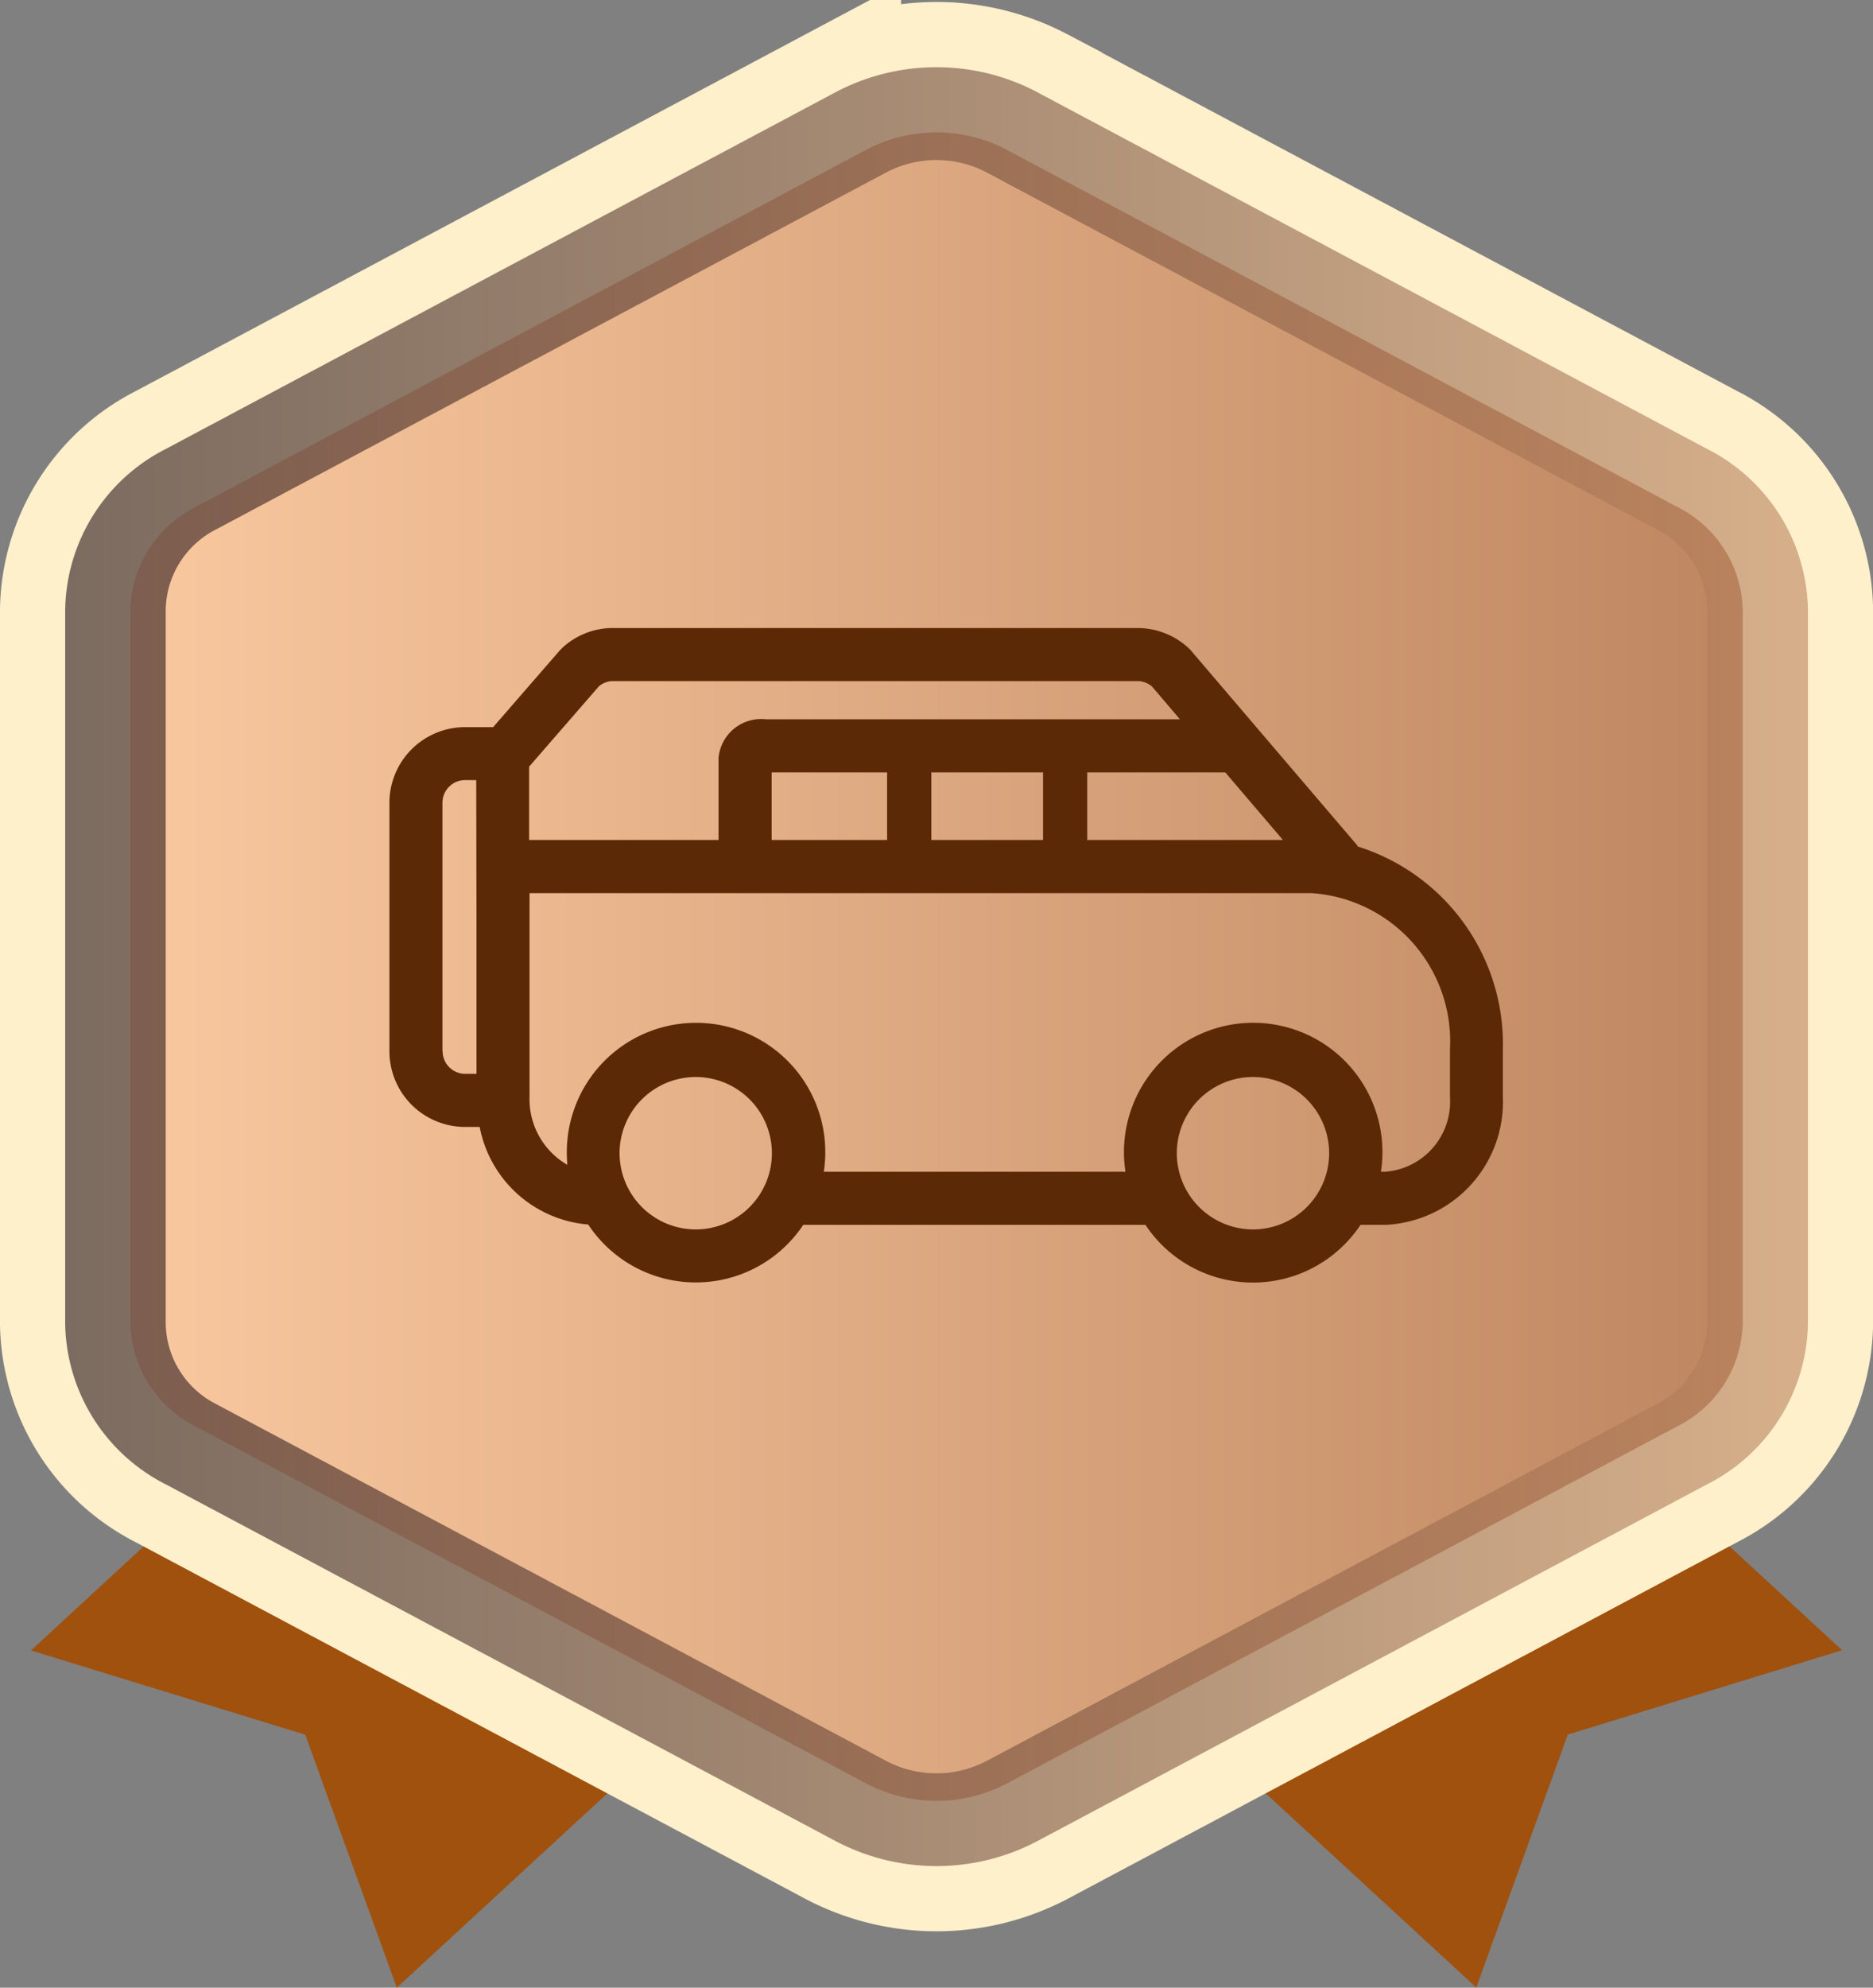 <svg xmlns="http://www.w3.org/2000/svg" xmlns:xlink="http://www.w3.org/1999/xlink" width="57.477" height="60.962" viewBox="0 0 57.477 60.962">
  <rect x="0" y="0" width="57.477" height="60.962" fill="#808080" stroke="none"/>
  <defs>
    <linearGradient id="linear-gradient" y1="0.5" x2="1" y2="0.5" gradientUnits="objectBoundingBox">
      <stop offset="0" stop-color="#fccba2"/>
      <stop offset="1" stop-color="#bc845e"/>
    </linearGradient>
    <linearGradient id="linear-gradient-2" y1="0.5" x2="1" y2="0.5" gradientUnits="objectBoundingBox">
      <stop offset="0" stop-color="#241217"/>
      <stop offset="1" stop-color="#bc845e"/>
    </linearGradient>
  </defs>
  <g id="Most_Platforms_Trained" data-name="Most  Platforms  Trained" transform="translate(-162.05 -78.937)">
    <g id="a" transform="translate(163 81)">
      <g id="a-2" data-name="a" transform="translate(0 0)">
        <path id="a-3" data-name="a" d="M224.623,608.37l11.226,10.346-13.472,12.427-2.81-7.759L211.15,620.8Zm28.629,0,13.477,12.423-8.417,2.586-2.81,7.76-13.474-12.418Z" transform="translate(-211.15 -572.244)" fill="#a0510e"/>
        <path id="a-4" data-name="a" d="M252.347,218.055,272.909,229A5.63,5.63,0,0,1,276,233.928v21.893a5.628,5.628,0,0,1-3.088,4.93L252.347,271.7a6.638,6.638,0,0,1-6.176,0l-20.564-10.945a5.626,5.626,0,0,1-3.087-4.93V233.934A5.629,5.629,0,0,1,225.607,229l20.564-10.947a6.633,6.633,0,0,1,6.176,0Z" transform="translate(-221.47 -217.293)" stroke="#fff0cc" stroke-miterlimit="10" stroke-width="4" fill="url(#linear-gradient)"/>
        <path id="a-5" data-name="a" d="M250.8,220.52a3.312,3.312,0,0,0-3.087,0l-20.564,10.948a2.821,2.821,0,0,0-1.544,2.465v21.893a2.821,2.821,0,0,0,1.544,2.465l20.564,10.945a3.312,3.312,0,0,0,3.087,0l20.564-10.945a2.819,2.819,0,0,0,1.544-2.465V233.934a2.819,2.819,0,0,0-1.544-2.465Zm1.545-2.465L272.909,229A5.63,5.63,0,0,1,276,233.928v21.893a5.628,5.628,0,0,1-3.088,4.93L252.347,271.7a6.638,6.638,0,0,1-6.176,0l-20.564-10.945a5.626,5.626,0,0,1-3.087-4.93V233.934A5.629,5.629,0,0,1,225.607,229l20.564-10.947A6.633,6.633,0,0,1,252.347,218.055Z" transform="translate(-221.47 -217.293)" opacity="0.6" fill="url(#linear-gradient-2)"/>
      </g>
    </g>
    <path id="a-6" data-name="a" d="M2.32,148h.863l2.052-2.36.055-.057a2.288,2.288,0,0,1,1.582-.623H22.95a2.314,2.314,0,0,1,1.617.656l5.107,5.98c.018.021.031.045.046.067a6.354,6.354,0,0,1,4.449,6.229v1.461a3.774,3.774,0,0,1-3.611,3.912H29.8a3.961,3.961,0,0,1-6.6,0H12.7a3.96,3.96,0,0,1-6.6-.01,3.7,3.7,0,0,1-3.33-2.993H2.32A2.323,2.323,0,0,1,0,157.942v-7.621A2.323,2.323,0,0,1,2.32,148Zm20.63-1.412H6.872a.683.683,0,0,0-.44.156l-2.145,2.468,0,2.249H10.1v-2.52a1.313,1.313,0,0,1,1.459-1.181h12.7l-.858-1.006A.68.68,0,0,0,22.95,146.588Zm4.469,4.873-1.768-2.072H21.415v2.072Zm-7.361-2.072H16.63v2.072h3.428Zm-4.785,0H11.73v2.072h3.543v-2.072ZM26.5,163.405a2.337,2.337,0,1,0-2.337-2.337A2.34,2.34,0,0,0,26.5,163.405Zm-17.1,0a2.337,2.337,0,1,0-2.337-2.337A2.34,2.34,0,0,0,9.405,163.405ZM4.3,159.352a2.322,2.322,0,0,0,1.162,2.073c-.011-.118-.018-.237-.018-.357a3.966,3.966,0,1,1,7.886.568h9.257a3.966,3.966,0,1,1,7.84,0h.136a2.152,2.152,0,0,0,1.982-2.284v-1.461a4.558,4.558,0,0,0-4.256-4.8H4.3v6.262Zm-2.667-1.411a.692.692,0,0,0,.692.692h.347V154l-.008-4.375H2.32a.693.693,0,0,0-.692.692v7.62Z" transform="translate(174 -46.762)" fill="#5c2906"/>
  </g>
</svg>
